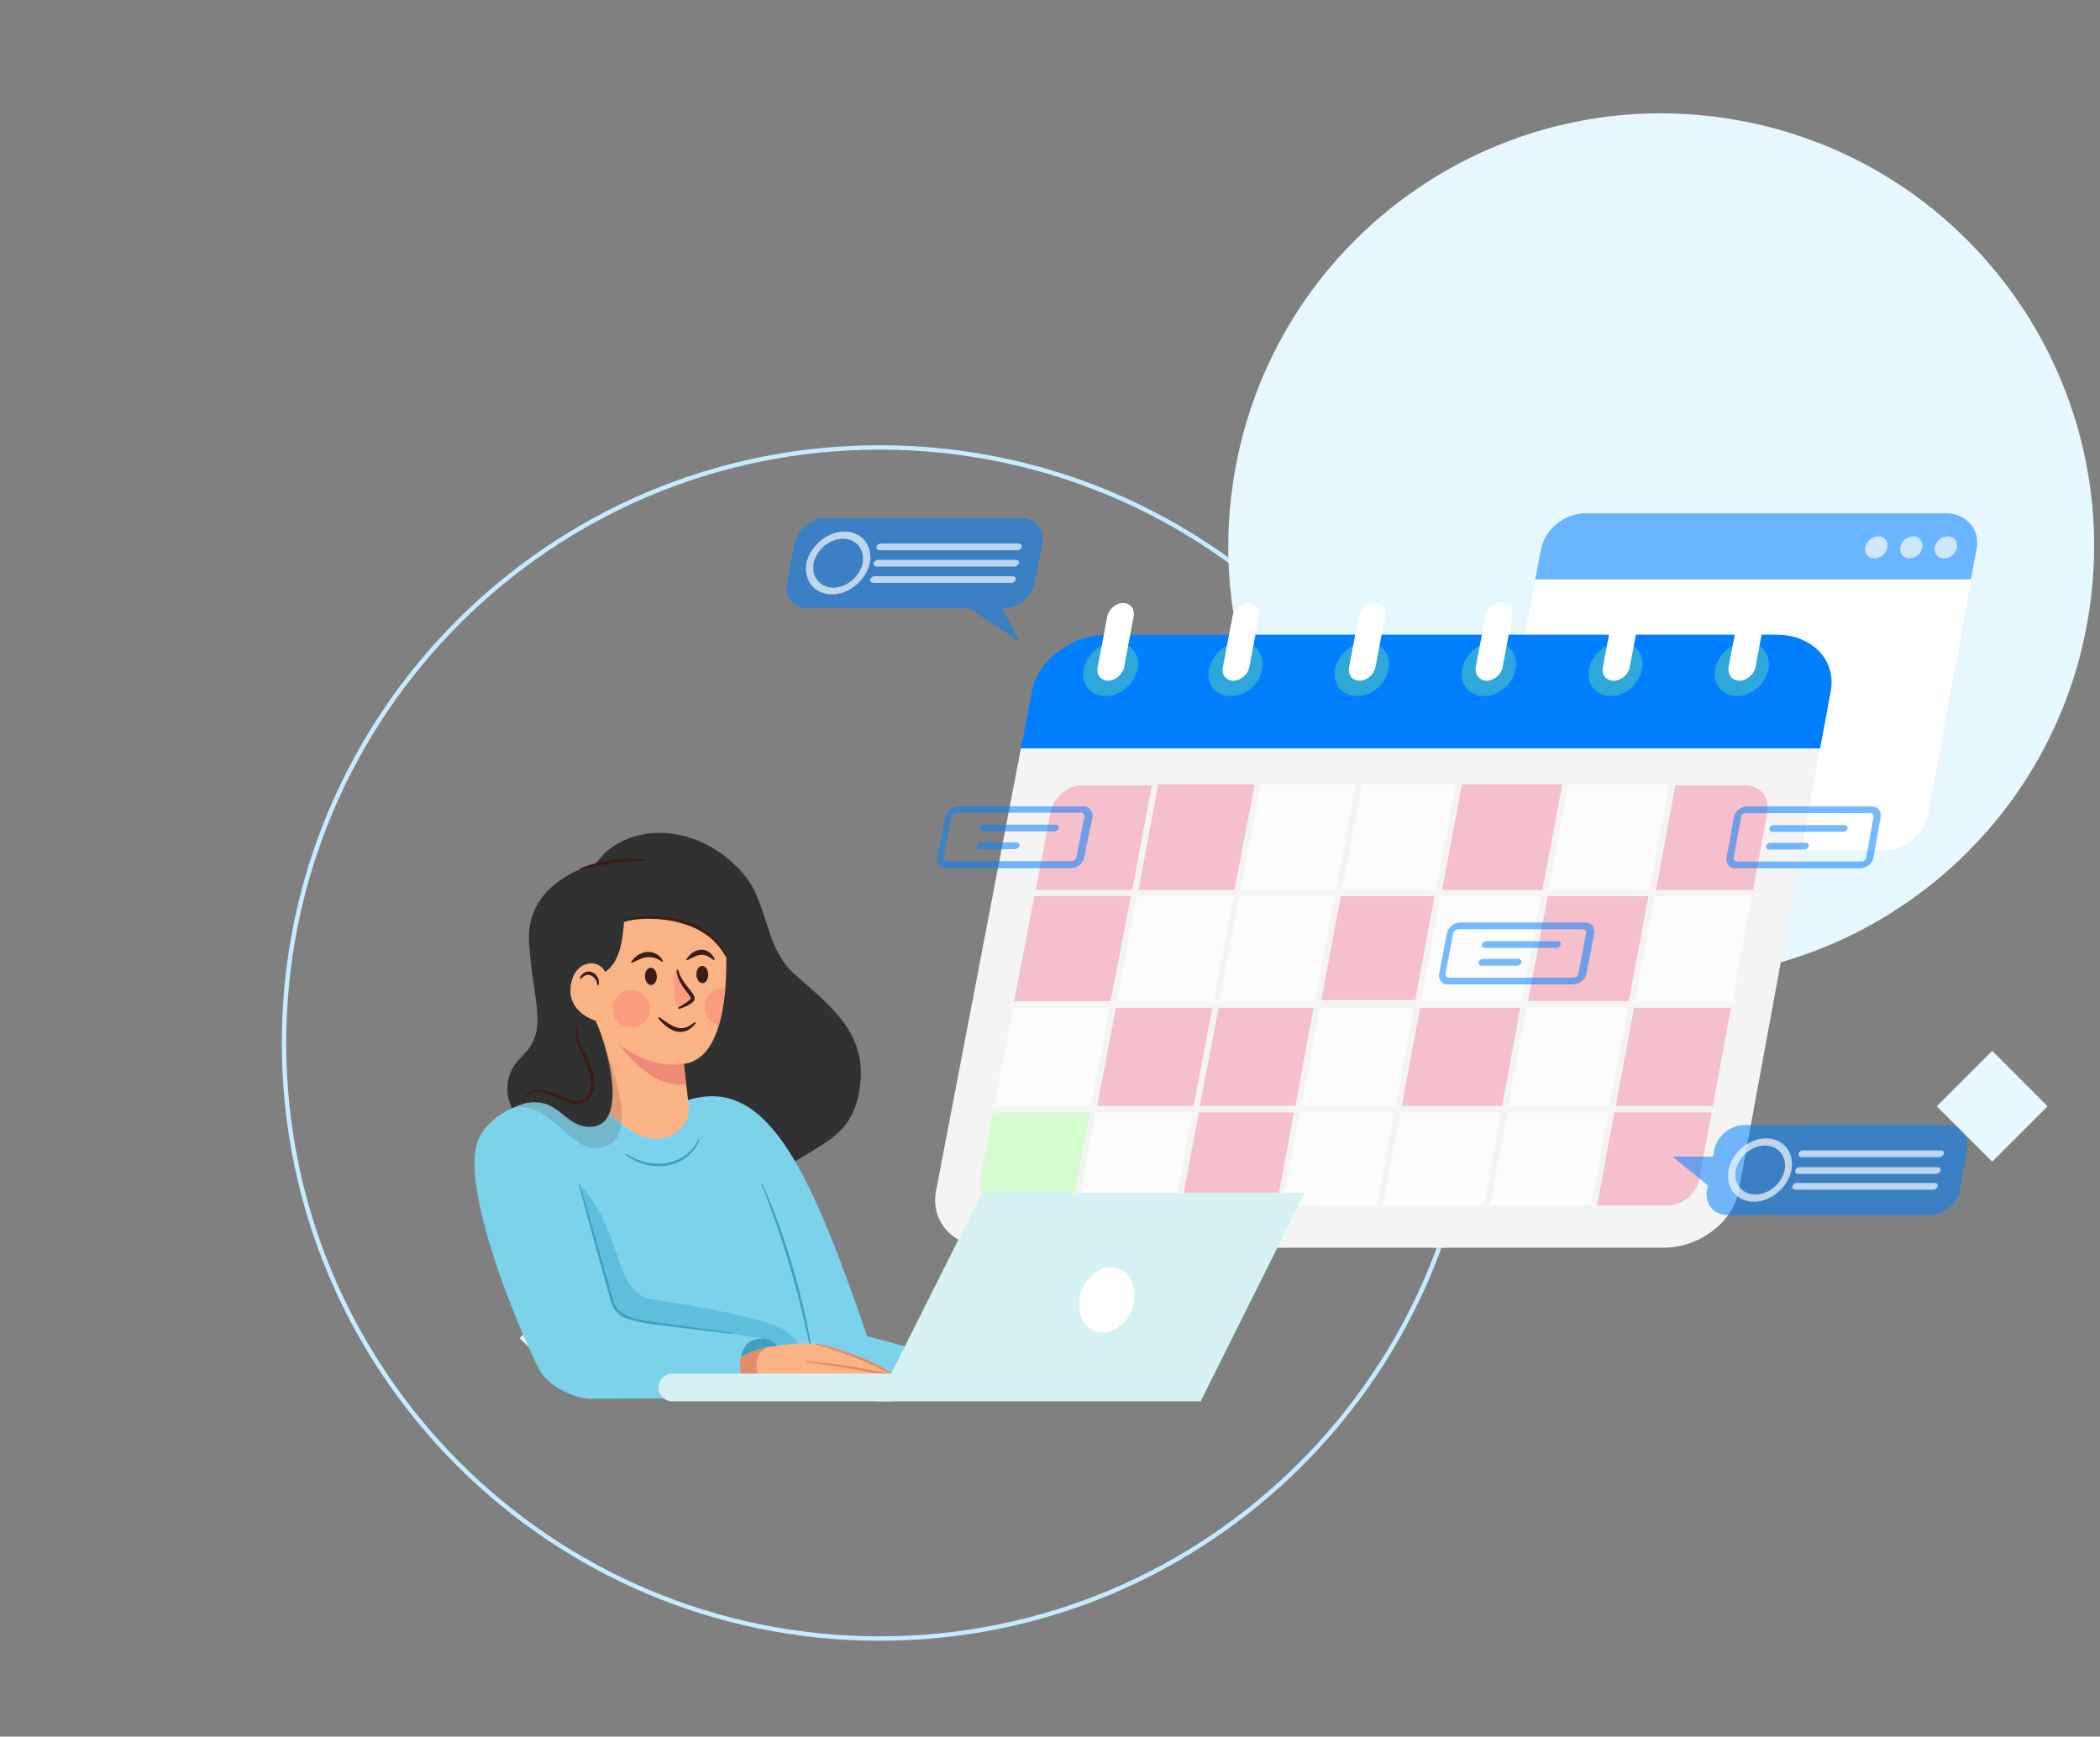<svg width="474" height="392" viewBox="0 0 474 392" fill="none" xmlns="http://www.w3.org/2000/svg">
<rect x="0" y="0" width="474" height="392" fill="#808080" stroke="none"/>
<g clip-path="url(#clip0_1133_14106)">
<path d="M198.547 369.868C272.796 369.868 332.987 309.68 332.987 235.434C332.987 161.188 272.796 101 198.547 101C124.298 101 64.108 161.188 64.108 235.434C64.108 309.68 124.298 369.868 198.547 369.868Z" stroke="#C4EBFE" stroke-miterlimit="10"/>
<path d="M471.454 138.634C479.926 85.344 443.592 35.275 390.299 26.804C337.006 18.332 286.936 54.665 278.464 107.955C269.992 161.246 306.326 211.314 359.619 219.786C412.912 228.258 462.982 191.925 471.454 138.634Z" fill="#E7F7FE"/>
<path d="M449.666 237.201L437.153 249.714L449.666 262.227L462.18 249.714L449.666 237.201Z" fill="#E7F7FE"/>
<path d="M124.547 294.774L117.291 302.03L124.547 309.286L131.803 302.03L124.547 294.774Z" fill="#E7F7FE"/>
</g>
<g clip-path="url(#clip1_1133_14106)">
<path opacity="0.54" fill-rule="evenodd" clip-rule="evenodd" d="M347.819 123.989C348.685 119.549 353.125 115.867 357.781 115.867H439.213C443.869 115.867 447.01 119.549 446.143 123.989L444.844 130.811H346.519L347.819 123.989Z" fill="#017FFF"/>
<path fill-rule="evenodd" clip-rule="evenodd" d="M444.952 130.811L435.206 183.872C434.34 188.312 429.9 191.993 425.244 191.993H343.487C338.831 191.993 335.69 188.312 336.557 183.872L346.519 130.811H444.952Z" fill="white"/>
<path opacity="0.67" d="M436.723 123.556C436.506 124.964 437.372 126.046 438.78 126.046C440.188 126.046 441.487 124.964 441.704 123.556C441.92 122.148 441.054 121.065 439.646 121.065C438.239 121.065 436.939 122.148 436.723 123.556Z" fill="white"/>
<path opacity="0.67" d="M428.926 123.556C428.709 124.964 429.576 126.046 430.983 126.046C432.391 126.046 433.691 124.964 433.907 123.556C434.124 122.148 433.257 121.065 431.85 121.065C430.442 121.065 429.142 122.148 428.926 123.556Z" fill="white"/>
<path opacity="0.67" d="M421.021 123.556C420.804 124.964 421.671 126.046 423.078 126.046C424.486 126.046 425.785 124.964 426.002 123.556C426.219 122.148 425.352 121.065 423.945 121.065C422.645 121.065 421.346 122.148 421.021 123.556Z" fill="white"/>
<path d="M211.268 268.877C209.969 275.916 215.383 281.655 223.505 281.655H375.432C383.553 281.655 391.134 275.916 392.433 268.877L410.842 168.928H230.435L211.268 268.877Z" fill="#F4F4F4"/>
<g opacity="0.72">
<path d="M252.093 225.996L256.641 202.281H278.406L273.858 225.996H252.093Z" fill="white"/>
<path d="M344.895 225.887L349.335 202.281H372.075L367.635 225.887H344.895Z" fill="white"/>
<path d="M289.452 272.126L293.35 251.118H314.574L310.676 272.126H289.452Z" fill="white"/>
<path d="M224.155 251.118L221.339 266.17C220.689 269.527 222.855 272.126 226.212 272.126H242.022L246.029 251.118H224.155Z" fill="#C9FFC0"/>
<path d="M255.233 202.281H233.467L228.919 225.996H250.685L255.233 202.281Z" fill="#F5AABD"/>
<path d="M259.998 177.266H244.296C240.939 177.266 237.799 179.974 237.149 183.222L233.792 200.873H255.558L259.998 177.266Z" fill="#F5AABD"/>
<path d="M364.711 249.602H386.586L386.261 251.118H364.387L363.737 254.584L360.488 272.126H376.407C379.763 272.126 382.904 269.419 383.553 266.17L390.7 227.512H368.826L364.711 249.602Z" fill="#F5AABD"/>
<path d="M373.483 202.281L369.043 225.996H390.917L390.809 226.97L395.573 201.09L395.357 202.281H373.483Z" fill="white"/>
<path d="M296.491 227.512H275.05L270.826 249.602H292.376L296.491 227.512Z" fill="#F5AABD"/>
<path d="M319.123 227.512H297.898L293.783 249.602H315.008L319.123 227.512Z" fill="white"/>
<path d="M298.223 225.996H319.339L323.779 202.281H302.663L298.223 225.996Z" fill="white"/>
<path d="M372.075 202.281H349.335L344.895 225.996H367.635L372.075 202.281Z" fill="#F5AABD"/>
<path d="M367.419 227.512H344.57L340.455 249.602H363.304L367.419 227.512Z" fill="white"/>
<path d="M343.162 227.512H320.53L316.415 249.602H339.047L343.162 227.512Z" fill="#F5AABD"/>
<path d="M347.927 202.281H325.187L320.747 225.996H343.487L347.927 202.281Z" fill="white"/>
<path d="M275.266 225.996H296.815L301.255 202.281H279.814L275.266 225.996Z" fill="white"/>
<path d="M372.292 200.873L376.731 177.266V177.05H353.991V177.266L349.551 200.873H372.292Z" fill="white"/>
<path d="M247.653 249.602H269.419L273.642 227.512H251.876L247.653 249.602Z" fill="#F5AABD"/>
<path d="M252.093 225.996H273.858L278.406 202.281H256.641L252.093 225.996Z" fill="white"/>
<path d="M293.458 251.118L289.56 272.126H310.784L314.683 251.118H293.458Z" fill="white"/>
<path d="M316.09 251.118L312.192 272.126H334.932L338.831 251.118H316.09Z" fill="white"/>
<path d="M270.61 251.118L266.603 272.126H288.152L292.051 251.118H270.61Z" fill="#F5AABD"/>
<path d="M348.144 200.873L352.583 177.266V177.05H329.951V177.266L325.511 200.873H348.144Z" fill="#F5AABD"/>
<path d="M247.328 251.118L243.321 272.126H265.195L269.094 251.118H247.328Z" fill="white"/>
<path d="M340.239 251.118L336.34 272.126H359.081L362.979 251.118H340.239Z" fill="white"/>
<path d="M301.472 200.873L306.02 177.266V177.05H284.579V177.266L280.031 200.873H301.472Z" fill="white"/>
<path d="M324.104 200.873L328.543 177.266V177.05H307.427V177.266L302.988 200.873H324.104Z" fill="white"/>
<path d="M278.623 200.873L283.171 177.266V177.05H261.405V177.266L256.966 200.873H278.623Z" fill="#F5AABD"/>
<path d="M393.949 177.266H378.139L373.808 200.873H395.682L398.93 183.222C399.472 179.974 397.306 177.266 393.949 177.266Z" fill="#F5AABD"/>
<path d="M250.468 227.512H228.703L224.479 249.602H246.245L250.468 227.512Z" fill="white"/>
<path d="M319.447 225.779H298.223L302.663 202.281H323.779L319.447 225.779Z" fill="#F5AABD"/>
</g>
<path d="M400.988 143.264H249.927C241.914 143.264 234.225 149.003 232.926 156.042L230.435 168.928H410.842L413.224 156.042C414.524 149.003 409.001 143.264 400.988 143.264Z" fill="#017FFF"/>
<path d="M358.647 151.061C357.998 154.418 360.272 157.125 363.52 157.125C366.877 157.125 370.018 154.418 370.667 151.061C371.317 147.704 369.043 144.997 365.794 144.997C362.546 144.888 359.297 147.704 358.647 151.061Z" fill="#2FA7DB"/>
<path d="M364.278 153.66C365.903 153.66 367.527 152.252 367.852 150.628L370.017 139.149C370.342 137.525 369.259 136.117 367.527 136.117C365.903 136.117 364.278 137.525 363.953 139.149L361.788 150.628C361.463 152.36 362.546 153.66 364.278 153.66Z" fill="white"/>
<path d="M272.884 151.061C272.234 154.418 274.4 157.125 277.757 157.125C281.114 157.125 284.362 154.418 284.904 151.061C285.553 147.704 283.388 144.997 280.031 144.997C276.782 144.888 273.533 147.704 272.884 151.061Z" fill="#2FA7DB"/>
<path d="M278.406 153.66C280.031 153.66 281.655 152.252 281.98 150.628L284.146 139.149C284.47 137.525 283.388 136.117 281.763 136.117C280.139 136.117 278.515 137.525 278.19 139.149L276.024 150.628C275.699 152.36 276.782 153.66 278.406 153.66Z" fill="white"/>
<path d="M244.621 151.061C243.971 154.418 246.137 157.125 249.494 157.125C252.851 157.125 256.099 154.418 256.749 151.061C257.399 147.704 255.233 144.997 251.876 144.997C248.519 144.888 245.271 147.704 244.621 151.061Z" fill="#2FA7DB"/>
<path d="M250.143 153.66C251.768 153.66 253.392 152.252 253.717 150.628L255.883 139.149C256.208 137.525 255.125 136.117 253.5 136.117C251.876 136.117 250.252 137.525 249.927 139.149L247.761 150.628C247.436 152.36 248.519 153.66 250.143 153.66Z" fill="white"/>
<path d="M387.127 151.061C386.477 154.418 388.751 157.125 392 157.125C395.357 157.125 398.497 154.418 399.147 151.061C399.796 147.704 397.522 144.997 394.274 144.997C390.917 144.888 387.777 147.704 387.127 151.061Z" fill="#2FA7DB"/>
<path d="M392.649 153.66C394.274 153.66 395.898 152.252 396.223 150.628L398.389 139.149C398.714 137.525 397.631 136.117 395.898 136.117C394.274 136.117 392.649 137.525 392.325 139.149L390.159 150.628C389.942 152.36 391.025 153.66 392.649 153.66Z" fill="white"/>
<path d="M330.06 151.061C329.41 154.418 331.576 157.125 334.932 157.125C338.289 157.125 341.538 154.418 342.079 151.061C342.729 147.704 340.563 144.997 337.206 144.997C333.85 144.888 330.601 147.704 330.06 151.061Z" fill="#2FA7DB"/>
<path d="M335.582 153.66C337.207 153.66 338.831 152.252 339.156 150.628L341.321 139.149C341.646 137.525 340.563 136.117 338.831 136.117C337.207 136.117 335.582 137.525 335.257 139.149L333.092 150.628C332.875 152.36 333.958 153.66 335.582 153.66Z" fill="white"/>
<path d="M301.363 151.061C300.714 154.418 302.879 157.125 306.236 157.125C309.593 157.125 312.842 154.418 313.383 151.061C314.033 147.704 311.867 144.997 308.51 144.997C305.262 144.888 302.013 147.704 301.363 151.061Z" fill="#2FA7DB"/>
<path d="M306.886 153.66C308.51 153.66 310.135 152.252 310.459 150.628L312.625 139.149C312.95 137.525 311.867 136.117 310.243 136.117C308.619 136.117 306.994 137.525 306.669 139.149L304.504 150.628C304.179 152.36 305.262 153.66 306.886 153.66Z" fill="white"/>
<path opacity="0.54" d="M186.254 116.95H230.543C233.792 116.95 235.85 119.549 235.2 122.798L233.576 131.461C232.926 134.709 229.894 137.308 226.645 137.308H226.212L230.219 144.888L218.74 137.308H182.356C179.107 137.308 177.05 134.709 177.699 131.461L179.324 122.798C179.973 119.549 183.114 116.95 186.254 116.95Z" fill="#017FFF"/>
<path opacity="0.67" d="M187.77 134.168C183.872 134.168 181.273 131.027 182.031 127.021C182.897 123.231 186.687 119.982 190.585 119.982C194.484 119.982 197.083 123.123 196.325 127.129C195.458 131.027 191.668 134.168 187.77 134.168ZM190.261 121.606C187.229 121.606 184.305 124.097 183.655 127.129C183.114 130.161 185.063 132.652 188.095 132.652C191.127 132.652 194.051 130.161 194.7 127.129C195.242 124.097 193.293 121.606 190.261 121.606Z" fill="white"/>
<path opacity="0.67" d="M229.677 124.205H198.49C198.057 124.205 197.732 123.881 197.841 123.447C197.949 123.014 198.382 122.689 198.815 122.689H230.002C230.435 122.689 230.652 123.014 230.652 123.447C230.543 123.881 230.11 124.205 229.677 124.205Z" fill="white"/>
<path opacity="0.67" d="M228.919 127.887H197.841C197.408 127.887 197.083 127.562 197.191 127.129C197.299 126.696 197.732 126.371 198.166 126.371H229.352C229.786 126.371 230.11 126.696 230.002 127.129C229.786 127.562 229.352 127.887 228.919 127.887Z" fill="white"/>
<path opacity="0.67" d="M228.269 131.569H197.083C196.65 131.569 196.325 131.244 196.433 130.811C196.541 130.378 196.974 130.053 197.408 130.053H228.594C229.027 130.053 229.352 130.378 229.244 130.811C229.136 131.244 228.703 131.569 228.269 131.569Z" fill="white"/>
<path opacity="0.54" d="M377.489 261.081L385.503 267.578L385.286 268.552C384.745 271.801 386.802 274.292 390.051 274.292H435.531C438.78 274.292 441.812 271.693 442.353 268.552L443.978 259.673C444.519 256.424 442.462 253.934 439.213 253.934H393.732C390.592 253.934 387.452 256.532 386.91 259.673L386.694 261.081H377.489Z" fill="#017FFF"/>
<path opacity="0.67" d="M395.898 271.259C392 271.259 389.401 268.119 390.159 264.113C390.917 260.214 394.707 256.966 398.605 256.966C402.504 256.966 405.103 260.106 404.345 264.113C403.587 268.011 399.797 271.259 395.898 271.259ZM398.389 258.59C395.357 258.59 392.433 261.08 391.783 264.113C391.242 267.145 393.191 269.635 396.223 269.635C399.255 269.635 402.179 267.145 402.829 264.113C403.37 261.08 401.421 258.59 398.389 258.59Z" fill="white"/>
<path opacity="0.67" d="M437.805 261.189H406.619C406.185 261.189 405.861 260.864 405.969 260.431C406.077 259.998 406.51 259.673 406.943 259.673H438.13C438.563 259.673 438.888 259.998 438.78 260.431C438.563 260.864 438.238 261.189 437.805 261.189Z" fill="white"/>
<path opacity="0.67" d="M437.047 264.979H405.861C405.427 264.979 405.103 264.654 405.211 264.221C405.319 263.788 405.752 263.463 406.185 263.463H437.372C437.805 263.463 438.13 263.788 438.022 264.221C437.914 264.546 437.48 264.979 437.047 264.979Z" fill="white"/>
<path opacity="0.67" d="M436.398 268.552H405.211C404.778 268.552 404.453 268.228 404.561 267.794C404.669 267.361 405.103 267.036 405.536 267.036H436.722C437.156 267.036 437.48 267.361 437.372 267.794C437.156 268.228 436.831 268.552 436.398 268.552Z" fill="white"/>
<g opacity="0.54">
<path d="M324.862 219.715L326.594 210.727C326.811 209.319 328.219 208.236 329.626 208.236H357.781C359.189 208.236 360.055 209.319 359.839 210.727L358.106 219.715C357.889 221.123 356.482 222.205 355.074 222.205H326.919C325.512 222.314 324.537 221.123 324.862 219.715ZM329.193 209.752C328.652 209.752 328.11 210.185 328.002 210.727L326.27 219.715C326.161 220.256 326.486 220.689 327.028 220.689H355.182C355.724 220.689 356.265 220.256 356.265 219.715L357.998 210.727C358.106 210.185 357.781 209.752 357.24 209.752H329.193Z" fill="#017FFF"/>
<path d="M335.149 213.975H351.284C351.717 213.975 352.15 213.651 352.259 213.217C352.367 212.784 352.042 212.459 351.609 212.459H335.474C335.041 212.459 334.608 212.784 334.499 213.217C334.391 213.651 334.716 213.975 335.149 213.975Z" fill="#017FFF"/>
<path d="M334.391 217.982H342.404C342.837 217.982 343.271 217.657 343.379 217.224C343.487 216.791 343.162 216.466 342.729 216.466H334.716C334.283 216.466 333.85 216.791 333.741 217.224C333.741 217.657 333.958 217.982 334.391 217.982Z" fill="#017FFF"/>
</g>
<g opacity="0.54">
<path d="M211.593 193.509L213.326 184.521C213.542 183.114 214.95 182.031 216.358 182.031H244.513C245.92 182.031 246.787 183.114 246.57 184.521L244.729 193.509C244.513 194.917 243.105 196 241.697 196H213.542C212.243 196 211.268 194.809 211.593 193.509ZM215.925 183.438C215.383 183.438 214.842 183.872 214.734 184.413L213.001 193.401C212.893 193.942 213.218 194.376 213.759 194.376H241.914C242.455 194.376 242.997 193.942 242.997 193.401L244.729 184.413C244.837 183.872 244.513 183.438 243.971 183.438H215.925Z" fill="#017FFF"/>
<path d="M221.881 187.662H238.015C238.449 187.662 238.882 187.337 238.99 186.904C239.098 186.471 238.773 186.146 238.34 186.146H222.205C221.772 186.146 221.339 186.471 221.231 186.904C221.123 187.337 221.447 187.662 221.881 187.662Z" fill="#017FFF"/>
<path d="M221.122 191.668H229.136C229.569 191.668 230.002 191.344 230.11 190.91C230.219 190.477 229.894 190.152 229.461 190.152H221.447C221.014 190.152 220.581 190.477 220.473 190.91C220.364 191.344 220.689 191.668 221.122 191.668Z" fill="#017FFF"/>
</g>
<g opacity="0.54">
<path d="M389.726 193.509L391.35 184.521C391.567 183.114 392.974 182.031 394.382 182.031H422.429C423.836 182.031 424.703 183.114 424.486 184.521L422.862 193.509C422.645 194.917 421.237 196 419.83 196H391.783C390.376 196.108 389.509 194.917 389.726 193.509ZM394.057 183.547C393.516 183.547 392.974 183.98 392.974 184.521L391.35 193.509C391.242 194.051 391.567 194.484 392.108 194.484H420.155C420.696 194.484 421.237 194.051 421.237 193.509L422.862 184.521C422.97 183.98 422.645 183.547 422.104 183.547H394.057Z" fill="#017FFF"/>
<path d="M400.013 187.77H416.04C416.473 187.77 416.906 187.445 417.014 187.012C417.123 186.579 416.798 186.254 416.365 186.254H400.338C399.905 186.254 399.472 186.579 399.363 187.012C399.363 187.445 399.58 187.77 400.013 187.77Z" fill="#017FFF"/>
<path d="M399.255 191.777H407.268C407.701 191.777 408.135 191.452 408.243 191.019C408.351 190.585 408.026 190.26 407.593 190.26H399.58C399.147 190.26 398.714 190.585 398.605 191.019C398.605 191.452 398.822 191.777 399.255 191.777Z" fill="#017FFF"/>
</g>
</g>
<g clip-path="url(#clip2_1133_14106)">
<path d="M208.648 305.089C216.798 307.178 228 309.045 224.421 316L204.109 315.984L208.648 305.089Z" fill="#E28B6D"/>
<path d="M119.652 254.472C114.283 251.553 112.813 244.327 116.728 239.637C117.111 239.19 117.527 238.728 117.99 238.265C123.983 232.299 120.244 226.349 119.413 212.63C118.582 198.927 133.875 195.194 133.907 195.178C134.626 195.003 136.016 192.945 136.608 192.435C143.511 186.469 153.403 186.915 160.962 191.462C164.558 193.631 168.185 196.949 170.135 200.778C173.219 206.839 173.778 214.831 178.988 219.553C186.403 226.285 194.633 231.996 194.297 242.843C194.185 246.704 193.211 250.772 190.861 253.866C188.816 256.562 185.684 258.365 182.871 260.104C178.285 262.943 173.443 265.432 168.329 267.123C163.375 268.75 158.357 270.217 153.339 271.605C152.86 271.733 152.396 271.86 151.917 272.004L119.652 254.472Z" fill="#313131"/>
<path d="M154.618 248.554C172.58 242.397 182.328 262.464 195.735 301.611L208.632 305.089L207.13 314.405L202.415 315.378L163.966 315.537L154.618 248.554Z" fill="#7BD2EA"/>
<path d="M129.321 245.635L169.48 255.669L186.355 306.126L129.992 307.848L126.268 270.536L129.321 245.635Z" fill="#7BD2EA"/>
<path opacity="0.3" d="M130.743 267.33C140.603 277.252 138.429 291.769 146.851 293.22C152.428 294.177 168.281 296.442 175.856 299.585C177.39 300.223 181.609 303.35 180.954 306.141C180.538 307.928 174.897 306.492 174.897 306.492L132.756 302.265L123.839 281.655L130.743 267.33Z" fill="#2490BE"/>
<path d="M165.405 303.669C165.692 303.222 171.733 302.026 172.42 302.122C174.673 302.425 175.888 304.179 176.431 305.535L167.498 310.241L165.405 303.669Z" fill="#3EA1BD"/>
<path d="M172.084 267.282L173.123 269.643C173.459 270.425 173.778 271.222 174.114 272.02C174.753 273.615 175.36 275.226 175.936 276.837C177.102 280.076 178.141 283.346 179.1 286.648C180.059 289.95 180.906 293.284 181.673 296.634C182.04 298.309 182.392 300 182.711 301.691C183.015 303.382 183.287 305.089 183.51 306.779L183.287 306.811C182.999 305.12 182.679 303.445 182.328 301.771C181.976 300.096 181.593 298.421 181.193 296.762C180.394 293.428 179.531 290.109 178.572 286.823C177.63 283.521 176.591 280.267 175.488 277.013C174.945 275.386 174.354 273.775 173.762 272.179C173.459 271.382 173.171 270.568 172.851 269.771L171.893 267.378L172.084 267.282Z" fill="#3EA1BD"/>
<path d="M204.189 312.187C204.189 312.187 202.495 314.181 197.174 312.235C194.665 312.522 189.983 312.299 181.097 310.863C181.097 310.863 184.326 313.113 191.629 313.495C191.629 313.495 191.325 315.649 187.474 315.537C182.839 315.426 182.312 315.138 178.093 315.314C177.23 315.346 175.36 315.314 173.315 315.25C169.767 315.138 165.74 314.947 165.74 314.947L162.224 308.678L169.24 305.328C171.397 304.482 172.468 304.195 173.523 304.052C178.061 303.414 180.922 302.903 184.166 303.462C187.745 304.068 198.756 307.721 204.189 312.187Z" fill="#F9B384"/>
<path d="M173.491 315.154L173.299 315.266C169.751 315.154 165.724 314.963 165.724 314.963L162.208 308.694L169.224 305.344C171.381 304.498 172.452 304.211 173.507 304.068C170.918 305.089 168.808 307.848 173.491 315.154Z" fill="#E28B6D"/>
<path d="M145.876 248.49C136.752 246.624 114.507 245.077 108.29 256.562C103.176 266.022 115.993 297.719 121.554 308.869C123.839 313.463 130.487 315.729 133.06 315.745L169.735 315.537C167.274 314.963 164.11 301.755 172.404 302.122L142.025 297.894C140.843 297.735 139.788 297.065 139.133 296.076C138.701 295.406 138.19 294.576 137.918 293.619L129.305 262.098L145.876 248.49Z" fill="#7BD2EA"/>
<path d="M184.15 303.334C185.987 303.605 187.761 304.116 189.519 304.658C191.277 305.216 193.003 305.854 194.713 306.572C196.423 307.274 198.085 308.072 199.699 308.965C201.313 309.874 202.879 310.879 204.253 312.108L204.109 312.267C203.374 311.725 202.623 311.214 201.84 310.752C201.057 310.273 200.258 309.827 199.459 309.412C197.845 308.566 196.183 307.801 194.489 307.115C192.811 306.381 191.101 305.759 189.375 305.137C188.512 304.833 187.649 304.546 186.77 304.275C185.892 304.004 185.013 303.749 184.134 303.557L184.15 303.334Z" fill="#E28B6D"/>
<path d="M183.446 311.836L185.38 312.395C186.019 312.57 186.675 312.714 187.314 312.841C187.969 312.969 188.624 313.081 189.279 313.176C189.935 313.256 190.606 313.336 191.261 313.4L191.485 313.416L191.501 313.607C191.533 313.862 191.501 314.086 191.421 314.325C191.357 314.548 191.213 314.772 191.037 314.931C190.845 315.091 190.622 315.186 190.414 315.234C190.302 315.266 190.19 315.266 190.078 315.282L189.759 315.266V315.027L190.046 314.979C190.142 314.947 190.238 314.931 190.318 314.899C190.494 314.835 190.638 314.74 190.75 314.612C190.861 314.484 190.941 314.341 190.973 314.181C191.005 314.022 191.005 313.83 190.989 313.671L191.229 313.878C189.871 313.846 188.512 313.687 187.186 313.384C186.515 313.224 185.876 313.033 185.236 312.81C184.597 312.586 183.974 312.315 183.367 312.044L183.446 311.836Z" fill="#313131"/>
<path d="M181.801 307.194C183.351 307.386 184.917 307.545 186.483 307.705C188.049 307.88 189.599 308.024 191.165 308.279C192.715 308.534 194.265 308.805 195.799 309.093C197.35 309.38 198.884 309.651 200.434 309.97L200.801 310.05L200.642 310.385C200.546 310.608 200.45 310.943 200.242 311.214C200.162 311.358 200.018 311.47 199.906 311.597C199.779 311.693 199.635 311.804 199.507 311.884C198.948 312.219 198.34 312.331 197.749 312.443C196.551 312.634 195.368 312.634 194.185 312.586C193.594 312.57 193.003 312.538 192.428 312.49C191.836 312.443 191.261 312.411 190.67 312.331C189.503 312.203 188.337 312.044 187.186 311.868L187.218 311.629C188.384 311.725 189.551 311.852 190.718 311.916C191.293 311.964 191.884 311.996 192.46 312.028C193.035 312.06 193.626 312.076 194.201 312.076C195.368 312.076 196.535 312.06 197.653 311.868C198.196 311.757 198.772 311.645 199.219 311.374C199.331 311.31 199.427 311.23 199.523 311.15C199.603 311.055 199.699 310.975 199.763 310.863C199.906 310.656 199.97 310.417 200.114 310.114L200.322 310.528C197.238 309.954 194.169 309.332 191.085 308.79C189.551 308.518 188.001 308.327 186.435 308.12C184.885 307.896 183.319 307.705 181.769 307.418L181.801 307.194Z" fill="#E28B6D"/>
<path d="M141.386 260.423C142.712 261.316 144.182 261.986 145.733 262.337C147.283 262.688 148.881 262.784 150.431 262.512C151.981 262.273 153.483 261.667 154.746 260.726C156.024 259.8 157.031 258.524 157.734 257.089L157.942 257.184C157.782 257.551 157.606 257.934 157.43 258.301C157.223 258.652 156.999 259.003 156.775 259.354C156.535 259.689 156.248 259.992 155.976 260.295C155.688 260.598 155.369 260.853 155.049 261.14C153.739 262.177 152.157 262.831 150.511 263.103C148.865 263.358 147.171 263.262 145.589 262.831C143.991 262.401 142.489 261.651 141.226 260.614L141.386 260.423Z" fill="#3EA1BD"/>
<path d="M130.855 267.298L132.852 274.094L134.818 280.889L136.767 287.701L137.742 291.115L138.222 292.822C138.382 293.396 138.525 293.97 138.749 294.465C139.197 295.486 140.075 296.251 141.082 296.778C142.105 297.304 143.224 297.623 144.374 297.878C145.525 298.118 146.675 298.293 147.858 298.437L151.374 298.915L158.405 299.888L165.421 300.893L165.389 301.117L158.341 300.287L151.294 299.41L147.778 298.963C146.611 298.82 145.429 298.66 144.262 298.405C143.096 298.15 141.929 297.83 140.827 297.272C139.756 296.714 138.717 295.868 138.238 294.688C138.158 294.544 138.11 294.401 138.062 294.257C138.014 294.114 137.95 293.954 137.918 293.827L137.678 292.981L137.199 291.274L136.24 287.86L134.338 281.033L132.469 274.205L130.631 267.362L130.855 267.298Z" fill="#3EA1BD"/>
<path d="M153.659 234.229L155.465 249.687C155.992 254.281 151.15 258.141 146.228 256.865C143.415 256.132 140.475 254.185 137.439 251.266C136.815 250.66 136.432 249.894 136.352 249.065L134.434 230.433L153.659 234.229Z" fill="#F9B384"/>
<path d="M153.899 236.335L154.873 244.758C150.894 245.38 145.285 243.147 139.596 235.617L153.899 236.335Z" fill="#EE8A77"/>
<path d="M163.711 223.111C163.487 225.918 163.039 228.837 162.256 231.469C160.93 235.888 158.597 239.461 154.634 240.116C142.904 242.062 134.418 230.433 134.418 230.433L133.06 214.624L140.123 202.421L155.944 201.958L163.663 211.067C163.679 211.067 164.238 216.762 163.711 223.111Z" fill="#F9B384"/>
<path d="M132.676 220.622C138.957 220.159 140.411 214.847 140.843 207.972C140.843 207.972 157.862 203.761 163.918 215.852L168.505 216.347L154.618 197.954L133.044 200.522L128.825 214.496L132.676 220.622Z" fill="#313131"/>
<path d="M136.016 218.564C135.281 217.751 134.179 217.336 133.076 217.464C128.905 217.974 128.17 223.494 129.129 225.839C130.551 229.348 134.434 230.417 134.434 230.417L137.758 226.907C138.014 223.27 137.598 220.319 136.016 218.564Z" fill="#F9B384"/>
<path opacity="0.15" d="M136.08 234.676C138.382 241.184 145.429 259.577 133.907 259.115C128.346 258.891 123.472 248.124 115.545 250.166C116.424 249.751 117.399 249.368 118.502 249.017L136.08 234.676Z" fill="#3C1C16"/>
<path d="M134.418 230.433C136.64 234.644 142.872 255.509 132.261 254.313C127.147 253.739 125.901 247.597 118.486 249.033L134.418 230.433Z" fill="#313131"/>
<path d="M134.786 222.393C134.802 221.898 134.642 221.452 134.402 221.069C134.163 220.686 133.811 220.383 133.428 220.207C133.044 220.032 132.613 220 132.213 220.144C131.814 220.287 131.446 220.606 131.094 220.973L130.839 220.814C131.046 220.319 131.382 219.809 131.941 219.521C132.085 219.458 132.213 219.378 132.373 219.362C132.533 219.33 132.677 219.298 132.836 219.298H133.076L133.3 219.346C133.46 219.378 133.603 219.426 133.731 219.49C134.291 219.745 134.722 220.207 134.962 220.734C135.217 221.26 135.265 221.898 135.058 222.425L134.786 222.393Z" fill="#3C1C16"/>
<path d="M157.191 220.032C157.223 221.101 157.862 221.962 158.597 221.93C159.332 221.898 159.891 221.005 159.859 219.936C159.827 218.867 159.188 218.006 158.453 218.038C157.718 218.07 157.159 218.963 157.191 220.032Z" fill="#3C1C16"/>
<path d="M145.589 220.447C145.621 221.515 146.26 222.377 146.995 222.345C147.73 222.313 148.289 221.42 148.257 220.351C148.226 219.282 147.586 218.421 146.851 218.453C146.116 218.468 145.541 219.362 145.589 220.447Z" fill="#3C1C16"/>
<path d="M157.047 230.975C156.535 231.613 155.928 232.203 155.129 232.602C154.33 232.985 153.339 233.033 152.508 232.794C151.661 232.554 150.926 232.092 150.287 231.581C149.632 231.071 149.073 230.48 148.561 229.842L148.801 229.587C149.456 230.05 150.079 230.528 150.75 230.943C151.406 231.358 152.077 231.741 152.764 231.948C153.467 232.155 154.17 232.139 154.857 231.916C155.545 231.661 156.184 231.214 156.823 230.736L157.047 230.975Z" fill="#3C1C16"/>
<path d="M161.122 216.714C160.61 216.363 160.115 216.012 159.636 215.804C159.14 215.597 158.661 215.485 158.181 215.533C157.686 215.581 157.191 215.757 156.679 215.98C156.152 216.203 155.64 216.506 155.065 216.778L154.905 216.618C155.225 216.06 155.64 215.549 156.184 215.15C156.711 214.752 157.366 214.449 158.117 214.385C158.853 214.321 159.62 214.576 160.163 215.007C160.722 215.438 161.106 215.98 161.346 216.586L161.122 216.714Z" fill="#3C1C16"/>
<path d="M149.488 217.128C148.929 216.73 148.385 216.427 147.81 216.251C147.235 216.076 146.659 216.012 146.084 216.076C145.509 216.139 144.933 216.299 144.358 216.538C143.783 216.777 143.208 217.081 142.584 217.384L142.425 217.224C142.792 216.618 143.288 216.092 143.879 215.661C144.486 215.246 145.205 214.975 145.972 214.895C146.739 214.815 147.538 214.991 148.194 215.374C148.849 215.757 149.376 216.315 149.664 216.985L149.488 217.128Z" fill="#3C1C16"/>
<path opacity="0.5" d="M138.238 227.88C138.318 230.225 140.299 232.06 142.648 231.98C144.997 231.9 146.835 229.922 146.755 227.577C146.675 225.232 144.694 223.398 142.345 223.477C139.996 223.557 138.158 225.535 138.238 227.88Z" fill="#FC8879"/>
<path opacity="0.5" d="M163.711 223.11C163.487 225.918 163.039 228.837 162.256 231.469C160.467 231.023 159.108 229.427 159.028 227.497C158.948 225.152 160.786 223.19 163.135 223.094C163.327 223.079 163.519 223.094 163.711 223.11Z" fill="#FC8879"/>
<path opacity="0.5" d="M152.38 219.202C152.396 218.995 152.684 218.979 152.732 219.17C153.691 222.265 156.775 224.53 156.28 225.439C155.928 226.078 154.618 226.811 153.707 227.258C153.227 227.497 152.636 227.21 152.54 226.684C152.109 224.371 152.141 221.834 152.38 219.202Z" fill="#FC8879"/>
<path d="M153.052 218.883C153.259 219.793 153.675 220.622 154.186 221.388C154.698 222.169 155.289 222.887 155.88 223.637C156.024 223.828 156.184 224.02 156.328 224.227C156.471 224.435 156.615 224.658 156.727 224.961C156.775 225.105 156.823 225.296 156.791 225.535C156.727 225.807 156.615 225.902 156.519 226.03C156.328 226.253 156.12 226.413 155.896 226.556C155.049 227.131 154.138 227.482 153.195 227.769L153.068 227.45C153.483 227.21 153.899 226.971 154.282 226.716C154.682 226.461 155.081 226.205 155.417 225.934C155.593 225.791 155.752 225.647 155.864 225.503C155.912 225.44 155.96 225.344 155.944 225.376C155.944 225.376 155.944 225.328 155.912 225.248C155.784 224.929 155.465 224.546 155.193 224.163C154.618 223.414 154.01 222.632 153.547 221.755C153.068 220.893 152.748 219.904 152.716 218.899L153.052 218.883Z" fill="#3C1C16"/>
<path d="M130.695 231.597C130.423 232.187 130.343 232.841 130.375 233.495C130.423 234.149 130.583 234.788 130.839 235.394C131.35 236.606 132.037 237.787 132.645 239.015C133.252 240.227 133.795 241.535 134.051 242.923C134.163 243.625 134.211 244.327 134.147 245.045C134.099 245.396 134.067 245.747 133.971 246.114C133.875 246.464 133.747 246.815 133.571 247.134C133.236 247.789 132.74 248.379 132.101 248.778C131.462 249.192 130.679 249.368 129.928 249.288C129.161 249.192 128.522 248.921 127.882 248.666C127.243 248.395 126.636 248.124 126.013 247.852C124.782 247.31 123.536 246.784 122.241 246.544C121.602 246.417 120.947 246.385 120.324 246.544C120.02 246.624 119.732 246.768 119.477 246.959C119.221 247.15 119.013 247.39 118.837 247.661L118.582 247.517C118.757 247.214 118.965 246.911 119.253 246.672C119.54 246.433 119.86 246.257 120.212 246.145C120.915 245.922 121.634 245.938 122.337 246.018C123.727 246.225 125.022 246.736 126.284 247.246L128.154 248.028C128.777 248.267 129.4 248.522 129.992 248.586C130.599 248.634 131.19 248.49 131.702 248.171C132.213 247.852 132.613 247.358 132.9 246.815C133.06 246.544 133.156 246.241 133.236 245.954C133.316 245.651 133.348 245.332 133.396 245.013C133.444 244.375 133.428 243.721 133.316 243.083C133.108 241.791 132.597 240.562 132.037 239.334C131.478 238.106 130.823 236.925 130.327 235.617C130.104 234.963 129.96 234.261 129.944 233.559C129.928 232.857 130.072 232.139 130.407 231.517L130.695 231.597Z" fill="#3C1C16"/>
<path d="M130.919 196.072C132.069 195.561 133.268 195.178 134.482 194.875C135.697 194.556 136.927 194.317 138.158 194.126C139.388 193.934 140.651 193.807 141.897 193.775C142.52 193.759 143.16 193.759 143.783 193.791C144.406 193.838 145.045 193.902 145.653 194.03L145.605 194.333C144.981 194.317 144.374 194.285 143.767 194.333C143.16 194.349 142.536 194.381 141.929 194.445C140.699 194.556 139.484 194.7 138.27 194.875C137.055 195.051 135.841 195.274 134.626 195.513C134.019 195.625 133.412 195.769 132.82 195.912C132.213 196.04 131.622 196.215 131.03 196.375L130.919 196.072Z" fill="#3C1C16"/>
<path d="M140.779 207.844C141.29 207.573 141.833 207.414 142.377 207.286C142.92 207.158 143.463 207.047 144.023 206.983C145.125 206.839 146.244 206.776 147.347 206.776C149.568 206.776 151.789 207.079 153.946 207.669C156.088 208.275 158.181 209.216 159.955 210.572C160.834 211.258 161.665 212.04 162.352 212.917C163.039 213.811 163.615 214.768 164.046 215.789L163.775 215.916C162.736 214.018 161.314 212.327 159.556 211.099C158.677 210.477 157.75 209.934 156.775 209.472C155.8 209.025 154.777 208.674 153.739 208.371C151.661 207.765 149.504 207.478 147.331 207.398C146.244 207.35 145.157 207.382 144.071 207.478C143 207.573 141.897 207.717 140.906 208.1L140.779 207.844Z" fill="#3C1C16"/>
</g>
<path d="M271.003 316.334H198.018L221.624 269.229H294.502L271.003 316.334Z" fill="#D7F2F4"/>
<path d="M200.833 316.334H151.779C150.046 316.334 148.639 314.926 148.639 313.193C148.639 311.461 150.046 310.053 151.779 310.053H200.725C202.457 310.053 203.865 311.461 203.865 313.193C203.973 314.818 202.566 316.334 200.833 316.334Z" fill="#D7F2F4"/>
<path d="M255.518 295.543C254.002 299.441 250.32 301.607 247.18 300.524C244.04 299.333 242.74 295.218 244.148 291.319C245.664 287.421 249.346 285.255 252.486 286.338C255.626 287.529 256.926 291.644 255.518 295.543Z" fill="white"/>
<defs>
<clipPath id="clip0_1133_14106">
<rect width="473.215" height="392" fill="white"/>
</clipPath>
<clipPath id="clip1_1133_14106">
<rect width="268.769" height="165.788" fill="white" transform="translate(177.591 115.867)"/>
</clipPath>
<clipPath id="clip2_1133_14106">
<rect width="118" height="128" fill="white" transform="translate(107.108 188)"/>
</clipPath>
</defs>
</svg>
